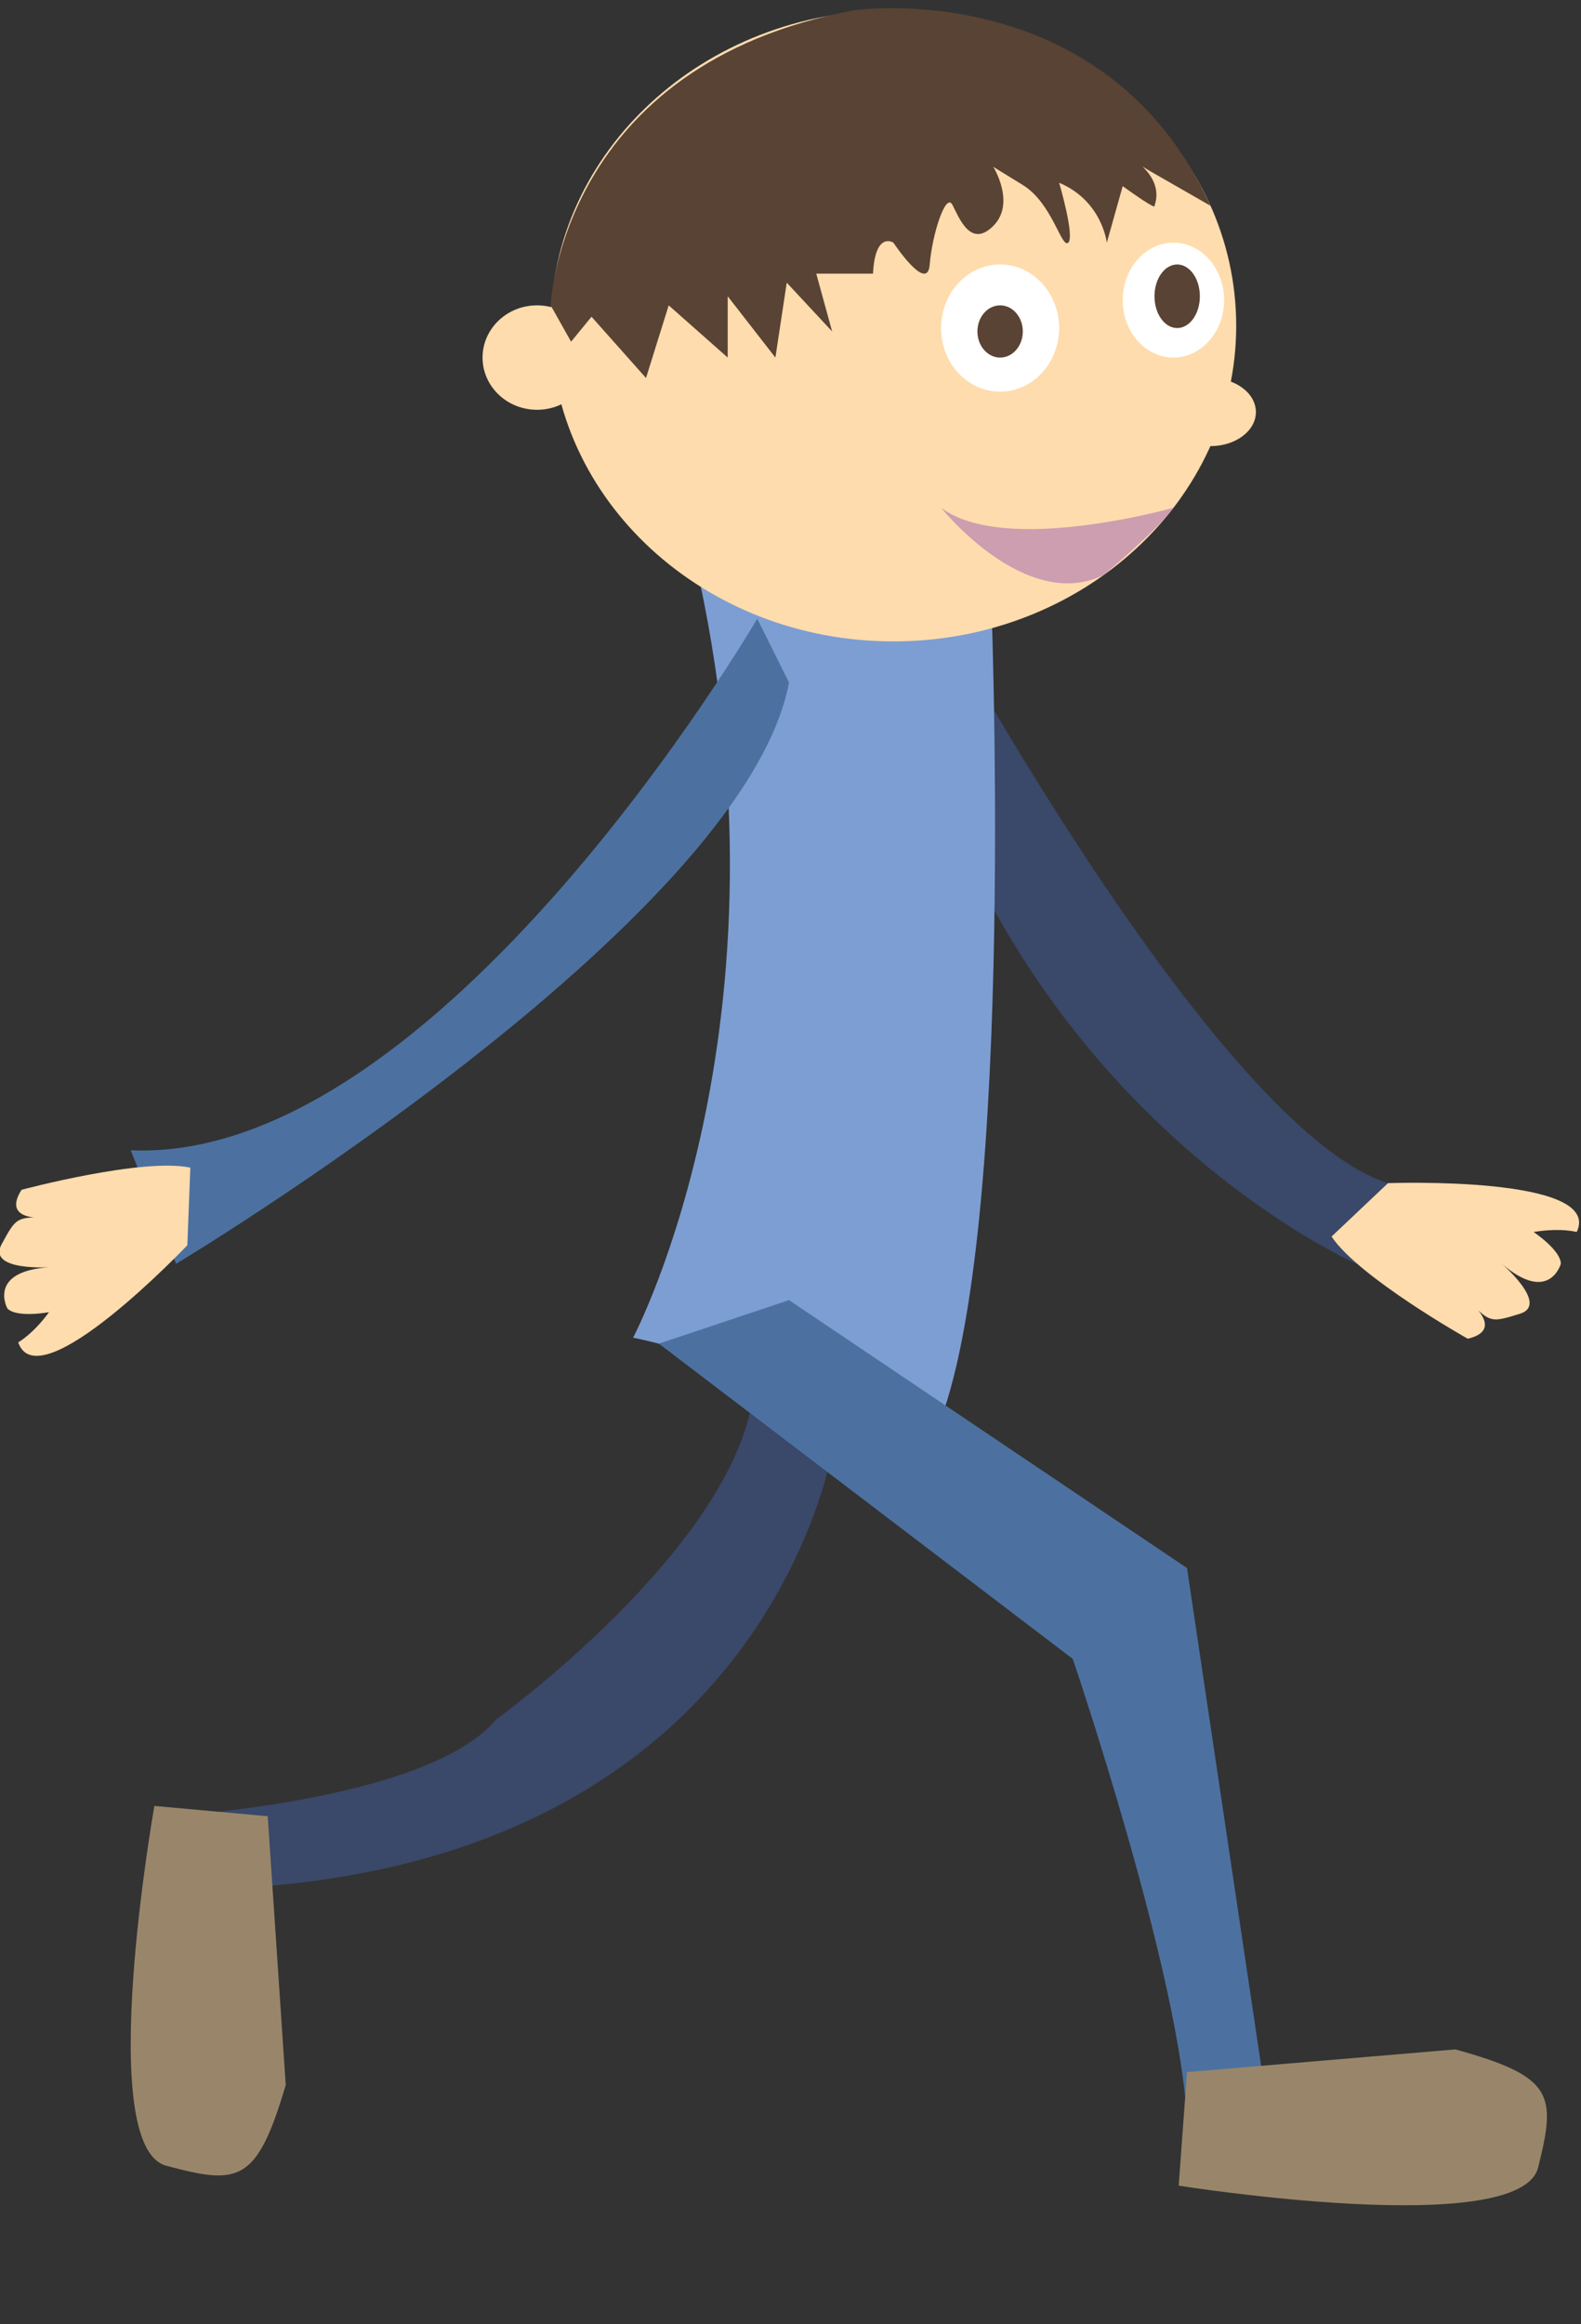 <?xml version="1.0" encoding="UTF-8" standalone="no"?>
<!-- Created with Inkscape (http://www.inkscape.org/) -->

<svg
   xmlns:dc="http://purl.org/dc/elements/1.1/"
   xmlns:cc="http://creativecommons.org/ns#"
   xmlns:rdf="http://www.w3.org/1999/02/22-rdf-syntax-ns#"
   xmlns:svg="http://www.w3.org/2000/svg"
   xmlns="http://www.w3.org/2000/svg"
   xmlns:sodipodi="http://sodipodi.sourceforge.net/DTD/sodipodi-0.dtd"
   xmlns:inkscape="http://www.inkscape.org/namespaces/inkscape"
   width="181"
   height="266"
   id="svg2"
   version="1.1"
   inkscape:version="0.48.4 r9939"
   sodipodi:docname="10.svg">
  <rect width="100%" height="100%" fill="#333333" stroke="none"/>
  <defs
     id="defs4">
    <inkscape:perspective
       sodipodi:type="inkscape:persp3d"
       inkscape:vp_x="0 : 526.18109 : 1"
       inkscape:vp_y="0 : 1000 : 0"
       inkscape:vp_z="744.09448 : 526.18109 : 1"
       inkscape:persp3d-origin="372.04724 : 350.78739 : 1"
       id="perspective10" />
    <clipPath
       id="clipPath3565"
       clipPathUnits="userSpaceOnUse">
      <path
         id="path3567"
         d="M 0,576 788,576 788,0 0,0 0,576 z"
         inkscape:connector-curvature="0" />
    </clipPath>
    <clipPath
       id="clipPath3485"
       clipPathUnits="userSpaceOnUse">
      <path
         id="path3487"
         d="M 0,576 788,576 788,0 0,0 0,576 z"
         inkscape:connector-curvature="0" />
    </clipPath>
    <clipPath
       id="clipPath3409"
       clipPathUnits="userSpaceOnUse">
      <path
         id="path3411"
         d="M 0,576 788,576 788,0 0,0 0,576 z"
         inkscape:connector-curvature="0" />
    </clipPath>
    <clipPath
       id="clipPath3329"
       clipPathUnits="userSpaceOnUse">
      <path
         id="path3331"
         d="M 0,576 788,576 788,0 0,0 0,576 z"
         inkscape:connector-curvature="0" />
    </clipPath>
    <clipPath
       id="clipPath3249"
       clipPathUnits="userSpaceOnUse">
      <path
         id="path3251"
         d="M 0,576 788,576 788,0 0,0 0,576 z"
         inkscape:connector-curvature="0" />
    </clipPath>
    <clipPath
       id="clipPath3169"
       clipPathUnits="userSpaceOnUse">
      <path
         id="path3171"
         d="M 0,576 788,576 788,0 0,0 0,576 z"
         inkscape:connector-curvature="0" />
    </clipPath>
    <clipPath
       id="clipPath3089"
       clipPathUnits="userSpaceOnUse">
      <path
         id="path3091"
         d="M 0,576 788,576 788,0 0,0 0,576 z"
         inkscape:connector-curvature="0" />
    </clipPath>
    <clipPath
       id="clipPath3013"
       clipPathUnits="userSpaceOnUse">
      <path
         id="path3015"
         d="M 0,576 788,576 788,0 0,0 0,576 z"
         inkscape:connector-curvature="0" />
    </clipPath>
    <clipPath
       id="clipPath2933"
       clipPathUnits="userSpaceOnUse">
      <path
         id="path2935"
         d="M 0,576 788,576 788,0 0,0 0,576 z"
         inkscape:connector-curvature="0" />
    </clipPath>
    <clipPath
       id="clipPath2853"
       clipPathUnits="userSpaceOnUse">
      <path
         id="path2855"
         d="M 0,576 788,576 788,0 0,0 0,576 z"
         inkscape:connector-curvature="0" />
    </clipPath>
    <inkscape:perspective
       id="perspective2845"
       inkscape:persp3d-origin="0.5 : 0.33333333 : 1"
       inkscape:vp_z="1 : 0.5 : 1"
       inkscape:vp_y="0 : 1000 : 0"
       inkscape:vp_x="0 : 0.5 : 1"
       sodipodi:type="inkscape:persp3d" />
  </defs>
  <sodipodi:namedview
     id="base"
     pagecolor="#ffffff"
     bordercolor="#666666"
     borderopacity="1.0"
     inkscape:pageopacity="0.0"
     inkscape:pageshadow="2"
     inkscape:zoom="1.4"
     inkscape:cx="346.99032"
     inkscape:cy="220.32548"
     inkscape:document-units="px"
     inkscape:current-layer="layer1"
     showgrid="false"
     inkscape:window-width="1871"
     inkscape:window-height="1056"
     inkscape:window-x="49"
     inkscape:window-y="24"
     inkscape:window-maximized="1"
     fit-margin-top="0"
     fit-margin-left="0"
     fit-margin-right="0"
     fit-margin-bottom="0"
     showguides="true"
     inkscape:guide-bbox="true">
    <sodipodi:guide
       orientation="1,0"
       position="91.429,329.286"
       id="guide3639" />
  </sodipodi:namedview>
  <g
     inkscape:label="Layer 1"
     inkscape:groupmode="layer"
     id="layer1"
     transform="translate(-856.661,-693.037)">
    <g
       id="g3245"
       transform="matrix(-1.028,0,0,-1.028,1346.793,1100.575)">
      <g
         id="g3247"
         clip-path="url(#clipPath3249)">
        <g
           id="g3253"
           transform="translate(370.46,324.995)">
          <path
             d="m 0,0 c 0,0 -31.604,-57.639 -49.805,-60.673 l 5.055,-8.596 c 0,0 38.176,16.656 50.059,64.212 L 0,0 z"
             style="fill:#3a4869;fill-opacity:1;fill-rule:nonzero;stroke:none"
             id="path3255"
             inkscape:connector-curvature="0" />
        </g>
        <g
           id="g3257"
           transform="translate(383.817,236.288)">
          <path
             d="m 0,0 c 0,0 6.654,-49.236 71.372,-50.246 l 4.046,8.091 c 0,0 -29.913,1.516 -37.709,10.869 0,0 -29.046,20.983 -28.785,38.679 L 0,0 z"
             style="fill:#3a4869;fill-opacity:1;fill-rule:nonzero;stroke:none"
             id="path3259"
             inkscape:connector-curvature="0" />
        </g>
        <g
           id="g3261"
           transform="translate(400.04,336.87)">
          <path
             d="m 0,0 -33.557,-4.643 c 0,0 -3.128,-73.31 6,-95.016 0,0 25.353,8.61 33.796,10.289 0,0 -19.327,36.406 -6.239,89.37"
             style="fill:#7d9ed2;fill-opacity:1;fill-rule:nonzero;stroke:none"
             id="path3263"
             inkscape:connector-curvature="0" />
        </g>
        <g
           id="g3265"
           transform="translate(415.457,360.165)">
          <path
             d="m 0,0 c 0,-19.406 -17.091,-35.14 -38.172,-35.14 -21.083,0 -38.174,15.734 -38.174,35.14 0,19.408 17.091,35.141 38.174,35.141 C -17.091,35.141 0,19.408 0,0"
             style="fill:#ffdcad;fill-opacity:1;fill-rule:nonzero;stroke:none"
             id="path3267"
             inkscape:connector-curvature="0" />
        </g>
        <g
           id="g3269"
           transform="translate(423.042,356.626)">
          <path
             d="m 0,0 c 0,-3.211 -2.717,-5.814 -6.067,-5.814 -3.351,0 -6.068,2.603 -6.068,5.814 0,3.211 2.717,5.814 6.068,5.814 C -2.717,5.814 0,3.211 0,0"
             style="fill:#ffdcad;fill-opacity:1;fill-rule:nonzero;stroke:none"
             id="path3271"
             inkscape:connector-curvature="0" />
        </g>
        <g
           id="g3273"
           transform="translate(351.751,363.021)">
          <path
             d="m 0,0 c 0,-3.531 -2.527,-6.395 -5.646,-6.395 -3.12,0 -5.647,2.864 -5.647,6.395 0,3.532 2.527,6.396 5.647,6.396 C -2.527,6.396 0,3.532 0,0"
             style="fill:#ffffff;fill-opacity:1;fill-rule:nonzero;stroke:none"
             id="path3275"
             inkscape:connector-curvature="0" />
        </g>
        <g
           id="g3277"
           transform="translate(371.977,359.913)">
          <path
             d="m 0,0 c 0,-3.91 -2.942,-7.079 -6.574,-7.079 -3.629,0 -6.572,3.169 -6.572,7.079 0,3.908 2.943,7.078 6.572,7.078 C -2.942,7.078 0,3.908 0,0"
             style="fill:#ffffff;fill-opacity:1;fill-rule:nonzero;stroke:none"
             id="path3279"
             inkscape:connector-curvature="0" />
        </g>
        <g
           id="g3281"
           transform="translate(348.212,363.451)">
          <path
             d="m 0,0 c 0,-1.954 -1.131,-3.538 -2.528,-3.538 -1.396,0 -2.527,1.584 -2.527,3.538 0,1.955 1.131,3.54 2.527,3.54 C -1.131,3.54 0,1.955 0,0"
             style="fill:#594334;fill-opacity:1;fill-rule:nonzero;stroke:none"
             id="path3283"
             inkscape:connector-curvature="0" />
        </g>
        <g
           id="g3285"
           transform="translate(367.931,359.533)">
          <path
             d="m 0,0 c 0,-1.606 -1.132,-2.907 -2.528,-2.907 -1.396,0 -2.528,1.301 -2.528,2.907 0,1.605 1.132,2.907 2.528,2.907 C -1.132,2.907 0,1.605 0,0"
             style="fill:#594334;fill-opacity:1;fill-rule:nonzero;stroke:none"
             id="path3287"
             inkscape:connector-curvature="0" />
        </g>
        <g
           id="g3289"
           transform="translate(341.975,373.528)">
          <path
             d="m 0,0 c 0,0 2.699,1.551 6.237,3.574 3.539,2.023 -1.262,-0.07 0,-3.574 0,0 -0.505,-0.727 3.539,2.183 l 1.771,-6.295 c 0,0 0.505,4.653 5.308,6.675 0,0 -1.77,-6.019 -1.011,-6.675 0.759,-0.657 1.771,4.401 5.056,6.423 l 3.287,2.021 c 0,0 -2.528,-4.043 0,-6.572 2.528,-2.529 3.792,0.883 4.549,2.338 0.759,1.455 2.276,-3.35 2.53,-6.635 0.253,-3.287 4.045,2.425 4.045,2.425 0,0 2.023,1.35 2.275,-3.445 l 6.319,0 -1.768,-6.438 5.054,5.434 1.264,-8.341 5.31,6.825 0,-6.825 6.573,5.814 2.527,-8.09 6.068,6.825 2.275,-2.78 2.274,4.045 c 0,0 -1.009,26.799 -33.875,32.865 C 39.607,21.777 11.711,25.75 0,0"
             style="fill:#594334;fill-opacity:1;fill-rule:nonzero;stroke:none"
             id="path3291"
             inkscape:connector-curvature="0" />
        </g>
        <g
           id="g3293"
           transform="translate(346.104,339.905)">
          <path
             d="m 0,0 c 0,0 18.794,-5.345 25.872,0 0,0 -9.387,-11.736 -18.093,-7.493 0,0 -6.043,5.028 -7.779,7.493"
             style="fill:#cd9db0;fill-opacity:1;fill-rule:nonzero;stroke:none"
             id="path3295"
             inkscape:connector-curvature="0" />
        </g>
        <g
           id="g3297"
           transform="translate(347.032,350.558)">
          <path
             d="m 0,0 c 0,-2.094 -2.266,-3.791 -5.058,-3.791 -2.792,0 -5.056,1.697 -5.056,3.791 0,2.096 2.264,3.793 5.056,3.793 C -2.266,3.793 0,2.096 0,0"
             style="fill:#ffdcad;fill-opacity:1;fill-rule:nonzero;stroke:none"
             id="path3299"
             inkscape:connector-curvature="0" />
        </g>
        <g
           id="g3301"
           transform="translate(392.45,327.554)">
          <path
             d="m 0,0 c 0,0 35.393,-60.703 69.774,-59.186 l -5.055,-12.641 c 0,0 -63.202,37.921 -68.257,64.718 L 0,0 z"
             style="fill:#4c71a0;fill-opacity:1;fill-rule:nonzero;stroke:none"
             id="path3303"
             inkscape:connector-curvature="0" />
        </g>
        <g
           id="g3305"
           transform="translate(403.406,246.836)">
          <path
             d="m 0,0 -46.092,-35.097 c 0,0 -12.049,-35.39 -12.725,-51.572 l -9.187,0 9.187,61.685 L -14.494,4.847 0,0 z"
             style="fill:#4c71a0;fill-opacity:1;fill-rule:nonzero;stroke:none"
             id="path3307"
             inkscape:connector-curvature="0" />
        </g>
        <g
           id="g3309"
           transform="translate(322.206,264.706)">
          <path
             d="m 0,0 c 0,0 -24.05,0.88 -21.017,-5.439 0,0 1.769,0.504 4.803,0 0,0 -3.034,-2.022 -3.034,-3.54 0,0 1.265,-4.549 6.574,0 0,0 -5.309,-4.551 -2.023,-5.561 3.285,-1.012 3.287,-1.012 5.815,1.517 0,0 -4.299,-3.289 0,-4.299 0,0 12.135,6.826 15.168,11.377 L 0,0 z"
             style="fill:#ffdcad;fill-opacity:1;fill-rule:nonzero;stroke:none"
             id="path3311"
             inkscape:connector-curvature="0" />
        </g>
        <g
           id="g3313"
           transform="translate(455.921,257.788)">
          <path
             d="m 0,0 c 0,0 16.583,-17.443 18.832,-10.803 0,0 -1.618,0.876 -3.434,3.359 0,0 3.581,-0.676 4.642,0.409 0,0 2.278,4.139 -4.698,4.595 0,0 6.976,-0.456 5.334,2.563 -1.643,3.021 -1.643,3.021 -5.219,2.981 0,0 5.371,-0.654 3.005,3.074 0,0 -13.447,3.601 -18.798,2.468 L 0,0 z"
             style="fill:#ffdcad;fill-opacity:1;fill-rule:nonzero;stroke:none"
             id="path3315"
             inkscape:connector-curvature="0" />
        </g>
        <g
           id="g3317"
           transform="translate(344.589,165.73)">
          <path
             d="m 0,0 0.926,-12.64 c 0,0 -38.006,-6.067 -40.029,2.022 -2.021,8.089 -1.781,10.112 9.221,13.146 L 0,0 z"
             style="fill:#99866a;fill-opacity:1;fill-rule:nonzero;stroke:none"
             id="path3319"
             inkscape:connector-curvature="0" />
        </g>
        <g
           id="g3321"
           transform="translate(446.967,194.219)">
          <path
             d="m 0,0 12.622,1.146 c 0,0 6.732,-37.894 -1.321,-40.058 -8.054,-2.164 -10.08,-1.959 -13.307,8.99 L 0,0 z"
             style="fill:#99866a;fill-opacity:1;fill-rule:nonzero;stroke:none"
             id="path3323"
             inkscape:connector-curvature="0" />
        </g>
      </g>
    </g>
  </g>
</svg>
